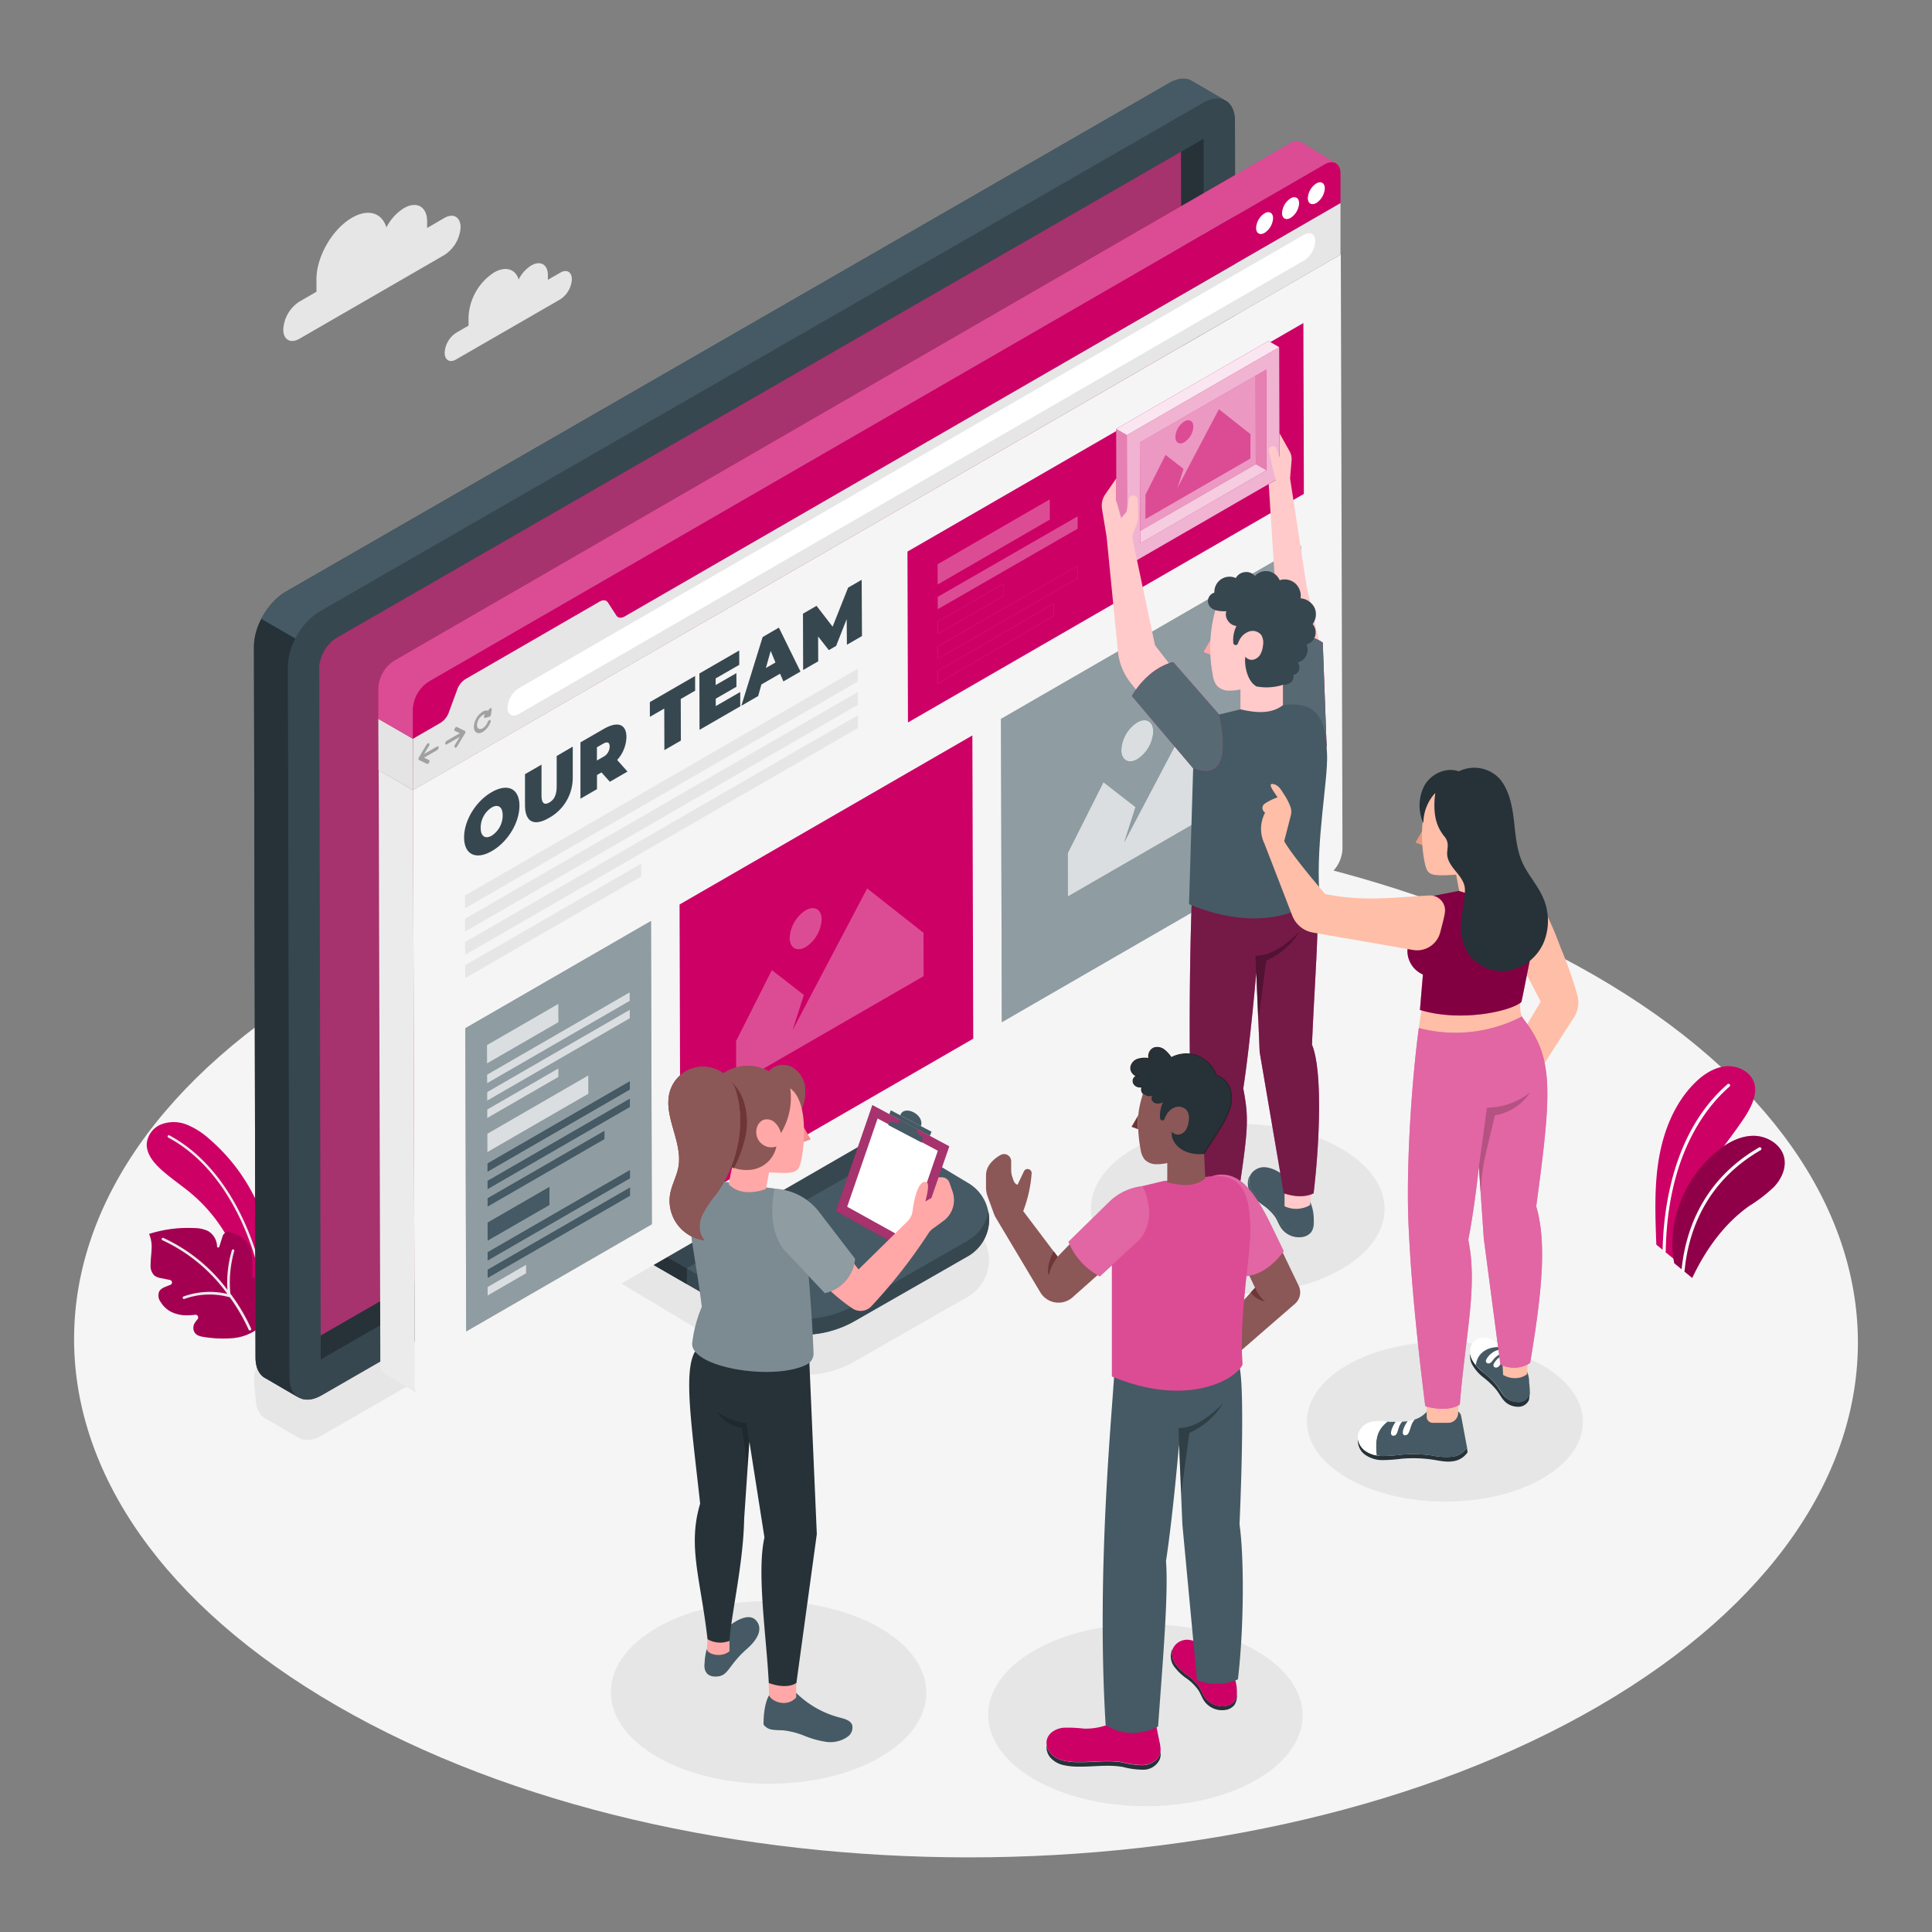<svg xmlns="http://www.w3.org/2000/svg" viewBox="0 0 500 500"><rect x="0" y="0" width="500" height="500" fill="#808080" stroke="none"/><g id="freepik--Floor--inject-41"><path d="M412.68,252.44c-90.43-52.21-236.58-52.21-326.43,0S-3.12,389.32,87.31,441.53s236.59,52.21,326.44,0S503.12,304.66,412.68,252.44Z" style="fill:#f5f5f5"></path></g><g id="freepik--Shadows--inject-41"><path d="M227.68,421.28c-16-9.23-41.84-9.23-57.73,0s-15.81,24.21.19,33.44,41.84,9.24,57.73,0S243.68,430.52,227.68,421.28Z" style="fill:#e6e6e6"></path><path d="M325.11,427.21c-15.95-9.2-41.71-9.2-57.55,0s-15.75,24.13.19,33.33,41.71,9.21,57.54,0S341.05,436.42,325.11,427.21Z" style="fill:#e6e6e6"></path><path d="M399.12,353.31c-14-8.08-36.61-8.08-50.51,0s-13.83,21.18.16,29.25,36.61,8.08,50.51,0S413.11,361.39,399.12,353.31Z" style="fill:#e6e6e6"></path><path d="M347.11,297.26c-14.89-8.6-38.95-8.6-53.74,0s-14.72,22.53.17,31.13,38.95,8.6,53.74,0S362,305.86,347.11,297.26Z" style="fill:#e6e6e6"></path><path d="M319.6,221.72c0-2.56-.91-4.37-2.36-5.24h0l0,0-.06,0h0l-8.61-5h0a3,3,0,0,0-.59-.31,4.18,4.18,0,0,0-1.34-.32,4.87,4.87,0,0,0-.85,0l-.28,0-.63.12-.32.09a5.9,5.9,0,0,0-.67.23l-.3.12a8.47,8.47,0,0,0-1,.5L73.92,343.58h0a9.4,9.4,0,0,0-.88.57l-.28.2-.59.46h0l-.3.26h0l-.54.49h0l-.29.29-.51.55-.27.29-.5.61c-.08.1-.15.2-.23.29h0c-.17.23-.34.46-.5.7l-.18.26c-.18.26-.35.53-.52.81a1.74,1.74,0,0,0-.11.18,18.14,18.14,0,0,0-.89,1.69c0,.1-.09.19-.14.29l-.24.59h0c-.06.13-.11.25-.16.38s-.13.36-.2.55-.09.29-.14.43h0a4.91,4.91,0,0,0-.15.51h0l-.12.49h0L66,355h0c0,.18-.07.36-.1.54h0c0,.14-.06.28-.08.42h0c0,.2,0,.41-.07.61h0c0,.11,0,.23,0,.34h0c0,.31,0,.63,0,.93h0l.41,3.93a7.8,7.8,0,0,0,.59,3.15,4.94,4.94,0,0,0,.69,1.14,4.25,4.25,0,0,0,.91.84h0a3.42,3.42,0,0,0,.46.26l8.49,4.95h0l.13.07.06,0h0c1.48.78,3.49.63,5.71-.64l73.09-42.1,38,22.81c.49.28,1,.54,1.49.79l.5.24c.34.16.69.32,1,.46l.6.24c.32.13.65.25,1,.36l.64.22,1,.29.65.17c.33.09.66.16,1,.23l.62.13c.36.07.73.13,1.1.18l.53.08c.54.07,1.09.13,1.64.17s1.16.05,1.74.05,1.16,0,1.75-.05a27.05,27.05,0,0,0,3.46-.44c.66-.13,1.31-.29,1.95-.46l.6-.18c.46-.14.9-.28,1.35-.44l.66-.25c.44-.17.88-.35,1.31-.54l.59-.26c.61-.3,1.22-.61,1.82-.95l29.21-16.71A11,11,0,0,0,255.76,324a10.82,10.82,0,0,0-5.14-7.39l-16.7-10-7.09-4.25a9.46,9.46,0,0,1-1-.72,9.61,9.61,0,0,1-3.32-5.06,9.73,9.73,0,0,1-.32-2.47V291.5l89.65-51.63c4.54-2.62,8.22-9,8.2-14.21Z" style="fill:#e6e6e6"></path></g><g id="freepik--Plants--inject-41"><path d="M433.3,325.92l-4.64-3.8c-.28-7.32-.57-15,.65-22.23s4.05-14.36,9.21-19.54c2.16-2.17,4.84-4,7.89-4.37s6.44,1.18,7.49,4.06-.56,6.29-2.32,9c-3.76,5.71-8.25,10.92-11.93,16.68A40.71,40.71,0,0,0,433.3,325.92Z" style="fill:#CD0066"></path><path d="M433.3,326.92l4.64,3.81c3.43-7.24,8.16-13.94,14.68-18.58a40.3,40.3,0,0,0,6.5-5c1.88-2,3.18-4.77,2.64-7.46-.7-3.44-4.36-5.72-7.88-5.74s-6.81,1.76-9.53,4C436,304.75,431.19,316.33,433.3,326.92Z" style="fill:#CD0066"></path><path d="M433.3,326.92l4.64,3.81c3.43-7.24,8.16-13.94,14.68-18.58a40.3,40.3,0,0,0,6.5-5c1.88-2,3.18-4.77,2.64-7.46-.7-3.44-4.36-5.72-7.88-5.74s-6.81,1.76-9.53,4C436,304.75,431.19,316.33,433.3,326.92Z" style="opacity:0.3"></path><path d="M430.68,324.18h0a.42.42,0,0,1-.4-.41c.19-10.84,2.63-30.87,16.8-43.18a.4.4,0,0,1,.53.61c-6,5.2-16.09,17.64-16.52,42.58A.42.42,0,0,1,430.68,324.18Z" style="fill:#fff"></path><path d="M435.54,329.17h0a.4.4,0,0,1-.36-.44c.94-9.75,5.2-23.17,20.07-31.77a.4.4,0,0,1,.4.7c-14.58,8.42-18.75,21.59-19.68,31.14A.4.4,0,0,1,435.54,329.17Z" style="fill:#fff"></path><path d="M49.49,308.87c-2.71-2.28-5.72-4.21-8.28-6.66-1.74-1.67-3.35-3.82-3.23-6.23a6,6,0,0,1,3.88-5.05,9.2,9.2,0,0,1,6.57.16,19.94,19.94,0,0,1,5.64,3.59,48.14,48.14,0,0,1,16.59,31.78,7.24,7.24,0,0,1-.47,4.13,4,4,0,0,1-3.77,2c-3.86-.37-4.34-5.39-5.51-8.17a41.33,41.33,0,0,0-6.43-10.55A40.72,40.72,0,0,0,49.49,308.87Z" style="fill:#CD0066"></path><path d="M67.1,328.65a.33.33,0,0,1-.31-.25c-1.41-5.8-7.25-25.41-23.25-34a.32.32,0,1,1,.31-.57c16.24,8.75,22.15,28.59,23.57,34.46a.32.32,0,0,1-.24.39Z" style="fill:#ebebeb"></path><path d="M70,336.77a9.92,9.92,0,0,1-3.25,7.08,12.77,12.77,0,0,1-6.54,2.46,30.38,30.38,0,0,1-7.19-.27c-1.18-.16-2.51-.42-2.89-1.76a2.46,2.46,0,0,1,.4-2.08,8.18,8.18,0,0,1,.59-.76.72.72,0,0,0-.62-1.19,17,17,0,0,1-2,.14A8.81,8.81,0,0,1,44,339.34a7,7,0,0,1-2.45-2.44,2.7,2.7,0,0,1-.27-2.81,3.12,3.12,0,0,1,1.39-1c.47-.2.94-.39,1.42-.56a.67.67,0,0,0-.09-1.28l-2.25-.46a3.89,3.89,0,0,1-1.77-.67,3.47,3.47,0,0,1-1-2.78c0-1.35.2-2.69.25-4a8.47,8.47,0,0,0-.64-4,33.43,33.43,0,0,1,11.79-1.51,8.47,8.47,0,0,1,3.45.76,4.76,4.76,0,0,1,2.34,4,.3.3,0,0,0,.59.05l.85-2.71a1.6,1.6,0,0,1,1.93-1.06,9.67,9.67,0,0,1,3.51,1.79,5.36,5.36,0,0,1,2.06,3.62,35.26,35.26,0,0,1,.16,5.9.53.53,0,0,0,.93.39l.06,0a1.83,1.83,0,0,1,1.18-.62c1.2-.08,1.73,1.05,2,2.05A19.85,19.85,0,0,1,70,336.77Z" style="fill:#CD0066"></path><path d="M70,336.77a9.92,9.92,0,0,1-3.25,7.08,12.77,12.77,0,0,1-6.54,2.46,30.38,30.38,0,0,1-7.19-.27c-1.18-.16-2.51-.42-2.89-1.76a2.46,2.46,0,0,1,.4-2.08,8.18,8.18,0,0,1,.59-.76.72.72,0,0,0-.62-1.19,17,17,0,0,1-2,.14A8.81,8.81,0,0,1,44,339.34a7,7,0,0,1-2.45-2.44,2.7,2.7,0,0,1-.27-2.81,3.12,3.12,0,0,1,1.39-1c.47-.2.94-.39,1.42-.56a.67.67,0,0,0-.09-1.28l-2.25-.46a3.89,3.89,0,0,1-1.77-.67,3.47,3.47,0,0,1-1-2.78c0-1.35.2-2.69.25-4a8.47,8.47,0,0,0-.64-4,33.43,33.43,0,0,1,11.79-1.51,8.47,8.47,0,0,1,3.45.76,4.76,4.76,0,0,1,2.34,4,.3.3,0,0,0,.59.05l.85-2.71a1.6,1.6,0,0,1,1.93-1.06,9.67,9.67,0,0,1,3.51,1.79,5.36,5.36,0,0,1,2.06,3.62,35.26,35.26,0,0,1,.16,5.9.53.53,0,0,0,.93.39l.06,0a1.83,1.83,0,0,1,1.18-.62c1.2-.08,1.73,1.05,2,2.05A19.85,19.85,0,0,1,70,336.77Z" style="opacity:0.2"></path><path d="M65,343.86a47.81,47.81,0,0,0-4.91-8.45.36.36,0,0,0-.16-.22c-.1-.14-.21-.28-.31-.43a29.94,29.94,0,0,1,1-11,.32.32,0,1,0-.61-.21,30.07,30.07,0,0,0-1.16,10.25,43.3,43.3,0,0,0-16.56-13.43.33.33,0,0,0-.43.17.33.33,0,0,0,.17.43,43,43,0,0,1,16.81,13.89,20,20,0,0,0-11.38.68.33.33,0,0,0,.12.63l.12,0a19.26,19.26,0,0,1,11.78-.42,47.32,47.32,0,0,1,4.87,8.37.33.33,0,0,0,.3.2l.12,0A.33.33,0,0,0,65,343.86Z" style="fill:#ebebeb"></path></g><g id="freepik--Clouds--inject-41"><path d="M91.11,56.34c4.2-2.43,7.76-1.24,8.89,2.53a12.5,12.5,0,0,1,4.54-5c3.3-1.91,6-.38,6,3.41V59L115,56.41c2.31-1.33,4.19-.26,4.2,2.4A9.19,9.19,0,0,1,115,66L77.5,87.67c-2.31,1.33-4.19.26-4.19-2.39a9.17,9.17,0,0,1,4.17-7.22L81.9,75.5V72.3C81.87,66.43,86,59.29,91.11,56.34Z" style="fill:#e6e6e6"></path><path d="M127.85,70.52c3-1.74,5.57-.89,6.38,1.82a8.89,8.89,0,0,1,3.26-3.63c2.36-1.37,4.29-.27,4.3,2.45v1.25L145,70.57c1.66-1,3-.18,3,1.72a6.64,6.64,0,0,1-3,5.18L118.08,93c-1.66,1-3,.19-3-1.71a6.57,6.57,0,0,1,3-5.18l3.18-1.84V82A14.56,14.56,0,0,1,127.85,70.52Z" style="fill:#e6e6e6"></path></g><g id="freepik--Device--inject-41"><path d="M255.76,313.59a10.82,10.82,0,0,0-5.14-7.39l-23.79-14.27a9.62,9.62,0,0,1-4.67-8.26V272.34l-53.78,31.09L163.89,306v12.76h0a9.6,9.6,0,0,0,2.92,6.91c.26.25.54.49.83.72a8.63,8.63,0,0,0,1.07.71l25.55,14.73A26.94,26.94,0,0,0,206,345.4q.87.06,1.74.06c.58,0,1.16,0,1.75,0a26.92,26.92,0,0,0,11.74-3.52l29.21-16.72A10.94,10.94,0,0,0,255.76,313.59Z" style="fill:#455a64;opacity:0.2"></path><path d="M255.76,313.59a10.82,10.82,0,0,0-5.14-7.39l-23.79-14.27a9.62,9.62,0,0,1-4.67-8.26V272.34l-53.78,31.09L163.89,306v12.76a9.61,9.61,0,0,0,4.82,8.34l25.55,14.73a27.09,27.09,0,0,0,27,0l29.21-16.72A10.94,10.94,0,0,0,255.76,313.59Z" style="fill:#455a64"></path><path d="M250.43,321.1l-29,16.59a27.51,27.51,0,0,1-27.38,0l-21.52-12.41a8.22,8.22,0,0,1-4.13-7.13l0-14.68L163.89,306v12.76a9.61,9.61,0,0,0,4.82,8.34l25.55,14.73a27.09,27.09,0,0,0,27,0l29.21-16.72a10.94,10.94,0,0,0,5.33-11.58A10.85,10.85,0,0,1,250.43,321.1Z" style="fill:#37474f"></path><path d="M172.53,325.24a8.22,8.22,0,0,1-4.13-7.13l0-14.68L163.89,306v12.76a9.61,9.61,0,0,0,4.82,8.34l9.06,5.23v-4.08Z" style="fill:#263238"></path><path d="M172.53,325.24l5.24,3h0l56.15-32.09-7.09-4.25a9.62,9.62,0,0,1-4.67-8.26V272.34l-53.78,31.09,0,14.68A8.22,8.22,0,0,0,172.53,325.24Z" style="fill:#37474f"></path><path d="M319.6,31.32c0-2.57-.91-4.38-2.36-5.25h0l0,0-.06,0h0l-8.61-5h0a3.63,3.63,0,0,0-.59-.3,4.18,4.18,0,0,0-1.34-.32,7.14,7.14,0,0,0-4.05,1.11L73.92,153.18h0c-.3.17-.59.36-.88.56l-.28.21-.59.46-.3.26-.54.49-.29.29-.51.54-.27.3c-.17.2-.34.4-.5.61l-.23.29c-.17.23-.34.46-.5.7l-.18.25c-.18.27-.35.54-.52.82a1.74,1.74,0,0,0-.11.18,18.14,18.14,0,0,0-.89,1.69l-.14.29-.24.59c-.06.12-.11.25-.16.38l-.2.54-.14.44c-.06.17-.11.34-.16.51l-.12.49-.12.47c0,.18-.07.36-.1.53s-.06.29-.08.42,0,.42-.07.62,0,.22,0,.34c0,.31,0,.62,0,.93h0l.41,183.94a7.8,7.8,0,0,0,.59,3.15,4.49,4.49,0,0,0,1.6,2h0a5,5,0,0,0,.46.26l8.49,4.95h0l.13.07.06,0h0c1.48.78,3.49.63,5.71-.65L311.81,229.47c4.54-2.62,8.22-9,8.2-14.21Zm-237,141.15A10,10,0,0,1,84.91,167a10,10,0,0,0-2.28,5.44Zm223-133.2h0l-218.9,126L311.49,35.91l-5.82,3.36Zm-223,134.46L83,345.64l0,6.2Z" style="fill:#37474f"></path><path d="M77.47,361.79h0l-.06,0Z" style="fill:#ffa8a7"></path><path d="M317.24,26.07l0,0,0,0Z" style="fill:#ffa8a7"></path><path d="M319.6,31.32c0-2.57-.91-4.38-2.36-5.25l0,0-.06,0-8.61-5h0c-1.5-1-3.62-.87-6,.49L73.92,153.18c-4.55,2.63-8.22,9-8.2,14.21l.41,183.94c0,2.46.84,4.22,2.19,5.13h0a5,5,0,0,0,.46.26l8.49,4.95.13.07.06,0c1.48.78,3.49.63,5.71-.65L311.81,229.47c4.54-2.62,8.22-9,8.2-14.21ZM306.06,212.44a10.23,10.23,0,0,1-4.14,7.16L83,345.64l0,6.2-.4-179.37a10.19,10.19,0,0,1,4.14-7.15L311.49,35.91l-5.82,3.36Z" style="fill:#37474f"></path><path d="M306.06,212.44l-.39-173.17-218.9,126a10.19,10.19,0,0,0-4.14,7.15L83,345.64l218.91-126A10.23,10.23,0,0,0,306.06,212.44Z" style="fill:#CD0066"></path><path d="M306.06,212.44l-.39-173.17-218.9,126a10.19,10.19,0,0,0-4.14,7.15L83,345.64l218.91-126A10.23,10.23,0,0,0,306.06,212.44Z" style="opacity:0.3"></path><path d="M306.06,212.44l-.39-173.17-218.9,126a10.19,10.19,0,0,0-4.14,7.15L83,345.64l218.91-126A10.23,10.23,0,0,0,306.06,212.44Z" style="fill:#fff;opacity:0.2"></path><path d="M308.53,21h0c-1.5-1-3.62-.87-6,.49L73.92,153.18a17.29,17.29,0,0,0-6.29,7l8.8,5.08a17.21,17.21,0,0,1,6.28-7L311.34,26.62c2.26-1.31,4.31-1.44,5.8-.6Z" style="fill:#455a64"></path><path d="M65.72,167.39l.41,183.94c0,2.46.84,4.22,2.19,5.13h0a5,5,0,0,0,.46.26l8.49,4.95c-1.46-.87-2.36-2.69-2.36-5.25L74.5,172.49a16.23,16.23,0,0,1,1.93-7.22l-8.8-5.08A16.12,16.12,0,0,0,65.72,167.39Z" style="fill:#263238"></path><path d="M311.49,35.91l-5.82,3.36.39,173.17a10.23,10.23,0,0,1-4.14,7.16L83,345.64l0,6.2L307.75,222.43a10.19,10.19,0,0,0,4.14-7.15Z" style="fill:#263238"></path></g><g id="freepik--Screen--inject-41"><polygon points="106.89 204.47 106.85 191.19 97.92 186.04 97.96 199.02 97.96 199.02 97.96 199.32 106.89 204.47 106.89 204.47" style="fill:#e6e6e6"></polygon><path d="M107.32,358.35l-.43-153.88L98,199.32l.43,153.58a2.89,2.89,0,0,0,1.17,2.6h0l0,0,0,0,8.83,5.38A2.93,2.93,0,0,1,107.32,358.35Z" style="fill:#ebebeb"></path><path d="M111.44,360.69a4.37,4.37,0,0,1-.8.37A4.37,4.37,0,0,0,111.44,360.69Z" style="fill:#455a64"></path><path d="M110.08,361.19l-.17,0Z" style="fill:#455a64"></path><path d="M108.66,361.05v0h0l0,0Z" style="fill:#455a64"></path><path d="M106.87,191.16l0-7.65a9,9,0,0,1,4.09-7.09L342.81,42.55a2.89,2.89,0,0,1,2.87-.3l-8.84-5.41h0a2.86,2.86,0,0,0-3,.25L102,171a9,9,0,0,0-4.09,7.1l0,7.65h0l0,0v.3l8.93,5.15Z" style="fill:#CD0066"></path><path d="M106.87,191.16l0-7.65a9,9,0,0,1,4.09-7.09L342.81,42.55a2.89,2.89,0,0,1,2.87-.3l-8.84-5.41h0a2.86,2.86,0,0,0-3,.25L102,171a9,9,0,0,0-4.09,7.1l0,7.65h0l0,0v.3l8.93,5.15Z" style="fill:#fff;opacity:0.3"></path><polygon points="106.89 204.47 106.85 191.19 97.92 186.04 97.96 199.02 97.96 199.02 97.96 199.32 106.89 204.47 106.89 204.47" style="fill:#e0e0e0;opacity:0.2"></polygon><path d="M342.81,42.55c2.26-1.31,4.11-.25,4.11,2.35l0,7.66L106.87,191.16l0-7.65a9,9,0,0,1,4.09-7.09Z" style="fill:#CD0066"></path><path d="M327.26,55.21c1.22-.7,2.2-.14,2.21,1.26a4.85,4.85,0,0,1-2.19,3.79c-1.21.7-2.2.13-2.2-1.26A4.81,4.81,0,0,1,327.26,55.21Z" style="fill:#fff"></path><path d="M334,51.34c1.21-.7,2.2-.13,2.21,1.26A4.85,4.85,0,0,1,334,56.39c-1.22.7-2.2.14-2.21-1.26A4.85,4.85,0,0,1,334,51.34Z" style="fill:#fff"></path><path d="M340.65,47.48c1.22-.7,2.2-.14,2.21,1.26a4.85,4.85,0,0,1-2.19,3.79c-1.21.7-2.2.13-2.21-1.26A4.85,4.85,0,0,1,340.65,47.48Z" style="fill:#fff"></path><path d="M155.16,155.7c.9-.52,1.74-.44,2.17.23l2.18,3.36c.43.67,1.26.77,2.17.24L346.92,52.58l0,13.31L106.89,204.49l0-13.3,7.11-4.11a5.38,5.38,0,0,0,2.17-2.75l2.15-5.85a5.38,5.38,0,0,1,2.16-2.74Z" style="fill:#e6e6e6"></path><path d="M347,65.87l.43,153.87a9,9,0,0,1-4.09,7.09L111.44,360.69c-2.27,1.31-4.11.26-4.12-2.34l-.43-153.88Z" style="fill:#f5f5f5"></path><path d="M337.46,60.76c1.61-.93,2.92-.19,2.92,1.66a6.4,6.4,0,0,1-2.9,5L134.27,184.78c-1.62.94-2.93.19-2.93-1.66a6.39,6.39,0,0,1,2.91-5Z" style="fill:#fff"></path><path d="M110.73,192.37a.26.26,0,0,1,.3,0c.15.1.14.41,0,.68l-1.29,2.09,3.37-1.94c.23-.13.41,0,.41.23a.93.93,0,0,1-.41.72l-3.36,1.94,1.29.61c.16.08.18.37,0,.65a.85.85,0,0,1-.3.32.33.33,0,0,1-.28,0l-2.06-1-.09-.08v0l0-.16,0-.21v0l.08-.17,2-3.36A.89.89,0,0,1,110.73,192.37Z" style="fill:#e6e6e6"></path><path d="M118,188.17a.31.31,0,0,1,.29,0l2.06,1,.08.09h0l0,.17,0,.21,0,0-.07.16-2.06,3.38a.83.83,0,0,1-.28.28.3.3,0,0,1-.3,0c-.15-.1-.14-.4,0-.68L119,190.7l-3.36,1.94c-.23.13-.41,0-.41-.24a.91.91,0,0,1,.4-.7l3.37-1.94-1.29-.61c-.17-.08-.17-.38,0-.66A.83.83,0,0,1,118,188.17Z" style="fill:#e6e6e6"></path><path d="M124.92,184.17a1.79,1.79,0,0,1,1.39-.25l.31-.41a.86.86,0,0,1,.22-.21.39.39,0,0,1,.22-.05c.14,0,.21.17.19.37l-.17,1.27a.91.91,0,0,1-.18.42,1.42,1.42,0,0,1-.22.21l-.11,0-1,.28a.24.24,0,0,1-.31-.21.77.77,0,0,1,.18-.57l.1-.14a1.28,1.28,0,0,0-.63.2,3.27,3.27,0,0,0-1.47,2.55c0,.94.67,1.31,1.48.85a3.26,3.26,0,0,0,1.3-1.63.83.83,0,0,1,.36-.45.35.35,0,0,1,.19-.06c.2,0,.28.26.17.55a5,5,0,0,1-2,2.53c-1.26.73-2.3.14-2.3-1.32A5,5,0,0,1,124.92,184.17Z" style="fill:#e6e6e6"></path><g style="opacity:0.3"><path d="M110.73,192.37a.26.26,0,0,1,.3,0c.15.1.14.41,0,.68l-1.29,2.09,3.37-1.94c.23-.13.41,0,.41.23a.93.93,0,0,1-.41.72l-3.36,1.94,1.29.61c.16.08.18.37,0,.65a.85.85,0,0,1-.3.32.33.33,0,0,1-.28,0l-2.06-1-.09-.08v0l0-.16,0-.21v0l.08-.17,2-3.36A.89.89,0,0,1,110.73,192.37Z"></path></g><g style="opacity:0.3"><path d="M118,188.17a.31.31,0,0,1,.29,0l2.06,1,.08.09h0l0,.17,0,.21,0,0-.07.16-2.06,3.38a.83.83,0,0,1-.28.28.3.3,0,0,1-.3,0c-.15-.1-.14-.4,0-.68L119,190.7l-3.36,1.94c-.23.13-.41,0-.41-.24a.91.91,0,0,1,.4-.7l3.37-1.94-1.29-.61c-.17-.08-.17-.38,0-.66A.83.83,0,0,1,118,188.17Z"></path></g><g style="opacity:0.3"><path d="M124.92,184.17a1.79,1.79,0,0,1,1.39-.25l.31-.41a.86.86,0,0,1,.22-.21.39.39,0,0,1,.22-.05c.14,0,.21.17.19.37l-.17,1.27a.91.91,0,0,1-.18.42,1.42,1.42,0,0,1-.22.21l-.11,0-1,.28a.24.24,0,0,1-.31-.21.77.77,0,0,1,.18-.57l.1-.14a1.28,1.28,0,0,0-.63.2,3.27,3.27,0,0,0-1.47,2.55c0,.94.67,1.31,1.48.85a3.26,3.26,0,0,0,1.3-1.63.83.83,0,0,1,.36-.45.35.35,0,0,1,.19-.06c.2,0,.28.26.17.55a5,5,0,0,1-2,2.53c-1.26.73-2.3.14-2.3-1.32A5,5,0,0,1,124.92,184.17Z"></path></g><polygon points="165.96 223.49 165.97 226.81 120.39 253.13 120.38 249.81 165.96 223.49" style="fill:#e6e6e6"></polygon><polygon points="222.02 185.1 222.03 188.42 120.37 247.11 120.36 243.8 222.02 185.1" style="fill:#e6e6e6"></polygon><polygon points="222 179.09 222.01 182.4 120.35 241.09 120.34 237.78 222 179.09" style="fill:#e6e6e6"></polygon><polygon points="221.98 173.07 221.99 176.39 120.33 235.08 120.33 231.76 221.98 173.07" style="fill:#e6e6e6"></polygon><polygon points="191.31 168.34 191.32 172.06 185.21 175.58 185.22 177.29 190.58 174.2 190.59 177.73 185.23 180.82 185.24 182.74 191.57 179.09 191.58 182.79 181.04 188.88 181 174.3 191.31 168.34" style="fill:#37474f"></polygon><polygon points="179.89 174.94 179.9 178.75 176.18 180.9 176.21 191.66 171.94 194.13 171.91 183.37 168.19 185.51 168.18 181.7 179.89 174.94" style="fill:#37474f"></polygon><path d="M159.72,196.68l2.67,3-4.56,2.64-2.17-2.42-1.16.67v3.66l-4.28,2.47,0-14.57,6.11-3.53c3.54-2,5.78-1.21,5.79,2.16A9.17,9.17,0,0,1,159.72,196.68Zm-3.67-.76a3.07,3.07,0,0,0,1.73-2.71c0-1.06-.56-1.39-1.74-.71l-1.56.9v3.42l1.56-.9" style="fill:#37474f"></path><path d="M148.23,193.22l0,8a11.86,11.86,0,0,1-6.16,10.46c-3.89,2.25-6.19,1.05-6.2-3.33l0-8,4.27-2.46,0,7.87c0,2.23.76,2.63,2,1.94s1.93-1.95,1.93-4.18l0-7.87Z" style="fill:#37474f"></path><path d="M127.26,205c4.13-2.38,7.16-.92,7.17,3.49s-3,9.38-7.13,11.76-7.17.93-7.19-3.49S123.12,207.38,127.26,205Zm0,11.27a6.25,6.25,0,0,0,2.83-5.29c0-2.27-1.28-2.91-2.85-2a6.22,6.22,0,0,0-2.84,5.29c0,2.28,1.27,2.91,2.86,2" style="fill:#37474f"></path><path d="M201.57,162.42l5.59,11.38-4.42,2.55-.86-2-4.83,2.79-.84,3-4.35,2.51,5.51-17.78Zm-3.35,10.45,2.47-1.42-1.24-3-1.23,4.38" style="fill:#37474f"></path><polygon points="223 150.05 223.08 164.61 219.18 166.86 219.12 160.23 216.39 167.16 214.5 168.25 211.73 164.73 211.75 171.15 207.85 173.4 207.81 158.82 211.32 156.79 215.48 162.18 219.49 152.08 223 150.05" style="fill:#37474f"></polygon><polygon points="251.65 190.33 251.87 268.81 176.09 312.56 175.87 234.08 251.65 190.33" style="fill:#CD0066"></polygon><polygon points="337.31 83.6 337.44 127.82 234.98 186.97 234.85 142.75 337.31 83.6" style="fill:#CD0066"></polygon><polygon points="168.48 238.35 168.7 316.83 120.65 344.57 120.42 266.1 168.48 238.35" style="fill:#455a64"></polygon><polygon points="336.67 141.24 336.89 219.72 259.27 264.54 259.05 186.06 336.67 141.24" style="fill:#455a64"></polygon><polygon points="168.48 238.35 168.7 316.83 120.65 344.57 120.42 266.1 168.48 238.35" style="fill:#fff;opacity:0.4"></polygon><polygon points="336.67 141.24 336.89 219.72 259.27 264.54 259.05 186.06 336.67 141.24" style="fill:#fff;opacity:0.4"></polygon><polygon points="271.68 129.23 271.69 134.47 242.67 151.27 242.65 146.03 271.68 129.23" style="fill:#CD0066"></polygon><polygon points="278.89 133.63 278.9 136.82 242.69 157.66 242.68 154.47 278.89 133.63" style="fill:#CD0066"></polygon><g style="opacity:0.3"><polygon points="271.68 129.23 271.69 134.47 242.67 151.27 242.65 146.03 271.68 129.23" style="fill:#fff"></polygon><polygon points="278.89 133.63 278.9 136.82 242.69 157.66 242.68 154.47 278.89 133.63" style="fill:#fff"></polygon><polygon points="272.66 156.2 272.67 159.41 242.74 176.87 242.73 173.67 272.66 156.2" style="fill:#fff"></polygon><polygon points="278.93 146.43 278.94 149.63 242.72 170.47 242.71 167.27 278.93 146.43" style="fill:#fff"></polygon><polygon points="259.63 151.09 259.64 154.29 242.7 164.07 242.69 160.87 259.63 151.09" style="fill:#fff"></polygon></g><polygon points="144.53 259.76 144.55 264.55 126.03 275.24 126.02 270.45 144.53 259.76" style="fill:#455a64"></polygon><polygon points="162.97 256.79 162.98 259.04 126.05 280.37 126.04 278.11 162.97 256.79" style="fill:#455a64"></polygon><polygon points="162.99 261.3 162.99 263.55 126.06 284.88 126.06 282.62 162.99 261.3" style="fill:#455a64"></polygon><polygon points="152.28 278.28 152.3 283.07 126.1 298.2 126.09 293.41 152.28 278.28" style="fill:#455a64"></polygon><polygon points="144.53 276.47 144.54 278.72 126.07 289.38 126.07 287.13 144.53 276.47" style="fill:#455a64"></polygon><polygon points="136.17 327.29 136.17 329.54 126.2 335.3 126.2 333.05 136.17 327.29" style="fill:#455a64"></polygon><g style="opacity:0.8"><polygon points="144.53 259.76 144.55 264.55 126.03 275.24 126.02 270.45 144.53 259.76" style="fill:#fff"></polygon><polygon points="162.97 256.79 162.98 259.04 126.05 280.37 126.04 278.11 162.97 256.79" style="fill:#fff"></polygon><polygon points="162.99 261.3 162.99 263.55 126.06 284.88 126.06 282.62 162.99 261.3" style="fill:#fff"></polygon><polygon points="152.28 278.28 152.3 283.07 126.1 298.2 126.09 293.41 152.28 278.28" style="fill:#fff"></polygon><polygon points="144.53 276.47 144.54 278.72 126.07 289.38 126.07 287.13 144.53 276.47" style="fill:#fff"></polygon><polygon points="136.17 327.29 136.17 329.54 126.2 335.3 126.2 333.05 136.17 327.29" style="fill:#fff"></polygon><polygon points="163.12 307.22 163.12 309.47 126.19 330.79 126.19 328.54 163.12 307.22" style="fill:#fff"></polygon><polygon points="163.1 302.71 163.11 304.96 126.18 326.29 126.17 324.03 163.1 302.71" style="fill:#fff"></polygon><polygon points="142.2 307.11 142.21 311.89 126.16 321.15 126.15 316.37 142.2 307.11" style="fill:#fff"></polygon><polygon points="156.5 292.56 156.5 294.81 126.14 312.34 126.13 310.08 156.5 292.56" style="fill:#fff"></polygon><polygon points="163.05 284.25 163.06 286.51 126.13 307.83 126.12 305.58 163.05 284.25" style="fill:#fff"></polygon><polygon points="163.04 279.75 163.05 282.01 126.11 303.33 126.11 301.07 163.04 279.75" style="fill:#fff"></polygon></g><polygon points="224.42 229.93 209.37 258.52 205.11 266.62 208.04 257.5 199.75 251.06 190.5 269.42 190.53 280.63 239.03 252.63 239 241.41 224.42 229.93" style="fill:#CD0066"></polygon><path d="M208.52,245.09a9.12,9.12,0,0,0,4.12-7.14c0-2.62-1.87-3.68-4.15-2.36a9.06,9.06,0,0,0-4.12,7.13C204.38,245.35,206.23,246.4,208.52,245.09Z" style="fill:#CD0066"></path><g style="opacity:0.3"><polygon points="224.42 229.93 209.37 258.52 205.11 266.62 208.04 257.5 199.75 251.06 190.5 269.42 190.53 280.63 239.03 252.63 239 241.41 224.42 229.93" style="fill:#fff"></polygon><path d="M208.52,245.09a9.12,9.12,0,0,0,4.12-7.14c0-2.62-1.87-3.68-4.15-2.36a9.06,9.06,0,0,0-4.12,7.13C204.38,245.35,206.23,246.4,208.52,245.09Z" style="fill:#fff"></path></g><polygon points="310.25 181.31 295.2 209.9 290.94 218 293.87 208.88 285.57 202.44 276.33 220.8 276.36 232.01 324.86 204.01 324.83 192.79 310.25 181.31" style="fill:#455a64"></polygon><path d="M294.34,196.47a9.07,9.07,0,0,0,4.12-7.14c0-2.62-1.86-3.68-4.14-2.36a9,9,0,0,0-4.12,7.13C290.2,196.73,292.06,197.78,294.34,196.47Z" style="fill:#455a64"></path><g style="opacity:0.8"><polygon points="310.25 181.31 295.2 209.9 290.94 218 293.87 208.88 285.57 202.44 276.33 220.8 276.36 232.01 324.86 204.01 324.83 192.79 310.25 181.31" style="fill:#fff"></polygon><path d="M294.34,196.47a9.07,9.07,0,0,0,4.12-7.14c0-2.62-1.86-3.68-4.14-2.36a9,9,0,0,0-4.12,7.13C290.2,196.73,292.06,197.78,294.34,196.47Z" style="fill:#fff"></path></g><polygon points="272.66 156.2 272.67 159.41 242.74 176.87 242.73 173.67 272.66 156.2" style="fill:#CD0066"></polygon><polygon points="278.93 146.43 278.94 149.63 242.72 170.47 242.71 167.27 278.93 146.43" style="fill:#CD0066"></polygon><polygon points="259.63 151.09 259.64 154.29 242.7 164.07 242.69 160.87 259.63 151.09" style="fill:#CD0066"></polygon><polygon points="163.12 307.22 163.12 309.47 126.19 330.79 126.19 328.54 163.12 307.22" style="fill:#455a64"></polygon><polygon points="163.1 302.71 163.11 304.96 126.18 326.29 126.17 324.03 163.1 302.71" style="fill:#455a64"></polygon><polygon points="142.2 307.11 142.21 311.89 126.16 321.15 126.15 316.37 142.2 307.11" style="fill:#455a64"></polygon><polygon points="156.5 292.56 156.5 294.81 126.14 312.34 126.13 310.08 156.5 292.56" style="fill:#455a64"></polygon><polygon points="163.05 284.25 163.06 286.51 126.13 307.83 126.12 305.58 163.05 284.25" style="fill:#455a64"></polygon><polygon points="163.04 279.75 163.05 282.01 126.11 303.33 126.11 301.07 163.04 279.75" style="fill:#455a64"></polygon></g><g id="freepik--character-4--inject-41"><polygon points="331.14 123.65 328.34 125.26 330.02 151.55 332.69 167.24 341.88 168.31 338.12 151.55 333.87 123.8 331.14 123.65" style="fill:#ffcac9"></polygon><path d="M331.85,165.32c6.34-2.37,10.48,1,10.48,1l1,26.89-11.31-6.47Z" style="fill:#CD0066"></path><path d="M331.85,165.32c6.34-2.37,10.48,1,10.48,1l1,26.89-11.31-6.47Z" style="fill:#455a64"></path><path d="M331.85,165.32c6.34-2.37,10.48,1,10.48,1l1,26.89-11.31-6.47Z" style="fill:#fff;opacity:0.1"></path><polygon points="324.94 97.23 294.99 114.52 295.06 137.41 325.01 120.12 324.94 97.23" style="fill:#CD0066"></polygon><polygon points="324.94 97.23 325.01 120.12 327.78 121.73 327.71 95.63 324.94 97.23" style="fill:#CD0066"></polygon><polygon points="295.06 137.41 295.07 140.62 327.78 121.73 325.01 120.12 295.06 137.41" style="fill:#CD0066"></polygon><path d="M331.05,89.85l-39.42,22.76.1,33.8,39.41-22.76Zm-36,50.77v-3.21L295,114.52l29.95-17.29,2.77-1.6.07,26.1Z" style="fill:#CD0066"></path><polygon points="331.05 89.85 328.27 88.24 288.86 111 291.63 112.61 331.05 89.85" style="fill:#CD0066"></polygon><polygon points="288.86 111 288.95 144.79 291.73 146.41 291.63 112.61 288.86 111" style="fill:#CD0066"></polygon><polygon points="294.99 114.52 324.94 97.23 325.01 120.12 295.06 137.41 294.99 114.52" style="fill:#CD0066"></polygon><g style="isolation:isolate"><polygon points="315.43 105.92 323.59 112.35 323.61 118.63 296.45 134.32 296.43 128.03 301.61 117.75 306.25 121.36 304.61 126.47 307 121.93 315.43 105.92" style="fill:#CD0066"></polygon><path d="M306.5,109.09c1.28-.74,2.32-.15,2.33,1.32a5.1,5.1,0,0,1-2.31,4c-1.28.74-2.32.14-2.32-1.33A5.06,5.06,0,0,1,306.5,109.09Z" style="fill:#CD0066"></path></g><polygon points="324.94 97.23 325.01 120.12 327.78 121.73 327.71 95.63 324.94 97.23" style="fill:#fff;opacity:0.5"></polygon><polygon points="295.06 137.41 295.07 140.62 327.78 121.73 325.01 120.12 295.06 137.41" style="fill:#fff;opacity:0.8"></polygon><path d="M331.05,89.85l-39.42,22.76.1,33.8,39.41-22.76Zm-36,50.77v-3.21L295,114.52l29.95-17.29,2.77-1.6.07,26.1Z" style="fill:#fff;opacity:0.7"></path><polygon points="331.05 89.85 328.27 88.24 288.86 111 291.63 112.61 331.05 89.85" style="fill:#fff;opacity:0.9"></polygon><polygon points="288.86 111 288.95 144.79 291.73 146.41 291.63 112.61 288.86 111" style="fill:#fff;opacity:0.5"></polygon><path d="M324.94,97.23,295,114.52l.07,22.89L325,120.12ZM306.5,109.09c1.28-.74,2.32-.15,2.33,1.32a5.1,5.1,0,0,1-2.31,4c-1.28.74-2.32.14-2.32-1.33A5.06,5.06,0,0,1,306.5,109.09Zm-10.05,25.23,0-6.28,5.18-10.29,4.64,3.61-1.64,5.11,2.39-4.54,8.43-16,8.16,6.43,0,6.28Z" style="fill:#fff;opacity:0.6"></path><polygon points="315.43 105.92 307 121.93 304.61 126.47 306.25 121.36 301.61 117.75 296.43 128.03 296.45 134.32 323.61 118.63 323.59 112.35 315.43 105.92" style="fill:#fff;opacity:0.3"></polygon><path d="M306.52,114.41a5.1,5.1,0,0,0,2.31-4c0-1.47-1.05-2.06-2.33-1.32a5.06,5.06,0,0,0-2.3,4C304.2,114.55,305.24,115.15,306.52,114.41Z" style="fill:#fff;opacity:0.3"></path><path d="M304.08,173.65,298.92,167l-5.74-27.09a3.75,3.75,0,0,1,.18-2.17l.7-1.73a7.21,7.21,0,0,0,.5-2.87l-.12-3.8a1.17,1.17,0,0,0-1.16-1.12h0a1.16,1.16,0,0,0-1.14.95l-.59,3.3-1.4,1.6-1.26-4.51V123.8l-2.84,4.12a5.21,5.21,0,0,0-.85,3.79l1.19,7.21,2.93,29.67a15.63,15.63,0,0,0,3.38,8.26l3.21,4Z" style="fill:#ffcac9"></path><path d="M320.1,331.58a4.67,4.67,0,0,1-4.2,2.82,20.83,20.83,0,0,1-5.3-.68c-3.93-.71-7.73,0-11.66-.1a16.9,16.9,0,0,1-3.83-.41,6.34,6.34,0,0,1-3.28-1.94,4.26,4.26,0,0,1-.95-2,4,4,0,0,0,.95,3.2,6.34,6.34,0,0,0,3.28,1.94,16.9,16.9,0,0,0,3.83.41c3.93.1,7.73-.61,11.66.1a20.83,20.83,0,0,0,5.3.68,4.67,4.67,0,0,0,4.2-2.82,4.6,4.6,0,0,0,.13-1.81A3.85,3.85,0,0,1,320.1,331.58Z" style="fill:#455a64"></path><path d="M320,328.32l-.72-3.58a5.22,5.22,0,0,0-.61-1.82,1.78,1.78,0,0,0-1.59-.91c-2.16-.29-5.19-1.07-7,.16a16.08,16.08,0,0,1-9.64,2.8,34.17,34.17,0,0,0-5.34-.21c-1.77.21-3.61,1.2-4.14,2.9a3.58,3.58,0,0,0-.09,1.56,4.26,4.26,0,0,0,.95,2,6.34,6.34,0,0,0,3.28,1.94,16.9,16.9,0,0,0,3.83.41c3.93.09,7.73-.61,11.66.1a20.83,20.83,0,0,0,5.3.68,4.67,4.67,0,0,0,4.2-2.82,3.85,3.85,0,0,0,.13-.66A8.18,8.18,0,0,0,320,328.32Z" style="fill:#455a64"></path><path d="M309.57,318.42l-.16,4.66a1.85,1.85,0,0,0,1.72,1.91,29.31,29.31,0,0,0,4.69,0,2.68,2.68,0,0,0,2.41-2.5l.18-3.44Z" style="fill:#ffcac9"></path><path d="M340,315.94a3.6,3.6,0,0,1-.62,1.93,3.55,3.55,0,0,1-2.2,1.24,5.56,5.56,0,0,1-5.46-2.25c-.59-.85-.92-1.85-1.48-2.72a12.35,12.35,0,0,0-3.06-3,12.93,12.93,0,0,1-3.08-3,4.36,4.36,0,0,1-.59-3.94,2.72,2.72,0,0,0-.29.5,4.48,4.48,0,0,0,.55,4.19,13.23,13.23,0,0,0,3.15,3.05,12.65,12.65,0,0,1,3.12,3.07c.57.89.91,1.92,1.51,2.8a5.65,5.65,0,0,0,5.57,2.32,3.6,3.6,0,0,0,2.24-1.28,4.35,4.35,0,0,0,.66-2.68C340,316.14,340,316,340,315.94Z" style="fill:#455a64"></path><path d="M338.59,310.09c-1.42-2.48-4.34-4.29-6.6-6a8.48,8.48,0,0,0-4.37-2,4.1,4.1,0,0,0-4.06,2.08s0,.09-.05.13a4.36,4.36,0,0,0,.59,3.94,12.93,12.93,0,0,0,3.08,3,12.35,12.35,0,0,1,3.06,3c.56.87.89,1.87,1.48,2.72a5.56,5.56,0,0,0,5.46,2.25,3.55,3.55,0,0,0,2.2-1.24,3.6,3.6,0,0,0,.62-1.93c0-.22,0-.45,0-.67A11.1,11.1,0,0,0,338.59,310.09Z" style="fill:#455a64"></path><path d="M332.44,307.94v4.24a7.1,7.1,0,0,0,6.59-.3l.4-3.81Z" style="fill:#ffcac9"></path><path d="M340.54,231.08c1.27,3.82-.29,21.92-1,39.29,2.75,6.57,2,25.21.42,38.44,0,0-2.75,1.7-7.73,0L326,272.28l-.87-20.65s-1.57,18.32-3.37,30.07c1.69,9,1.27,10.7-2.91,38.39a10.45,10.45,0,0,1-9.37,0c-2.37-38.9-1.5-74.35-1.05-87.1Z" style="fill:#CD0066"></path><path d="M340.54,231.08c1.27,3.82-.29,21.92-1,39.29,2.75,6.57,2,25.21.42,38.44,0,0-2.75,1.7-7.73,0L326,272.28l-.87-20.65s-1.57,18.32-3.37,30.07c1.69,9,1.27,10.7-2.91,38.39a10.45,10.45,0,0,1-9.37,0c-2.37-38.9-1.5-74.35-1.05-87.1Z" style="opacity:0.5"></path><path d="M340.54,231.08c1.27,3.82-.29,21.92-1,39.29,2.75,6.57,2,25.21.42,38.44,0,0-2.75,1.7-7.73,0L326,272.28l-.87-20.65s-1.57,18.32-3.37,30.07c1.69,9,1.27,10.7-2.91,38.39a10.45,10.45,0,0,1-9.37,0c-2.37-38.9-1.5-74.35-1.05-87.1Z" style="fill:#fff;opacity:0.1"></path><path d="M325.62,264.2l-.71-16.84c4.35,0,8.39-3.25,11.46-6.34a19.46,19.46,0,0,1-8.67,7.59Z" style="opacity:0.3"></path><path d="M307.72,234c19.42,8.14,32,.79,33.72-3-.9-13.42,2.28-29.13,2-35.8S342.41,181,332.06,182.5l-11,1.07-5.58,1.36-6.69,13.9Z" style="fill:#455a64"></path><path d="M332.06,177.23a3,3,0,0,0,2.15-.73,2.12,2.12,0,0,0,.51-1.85,2,2,0,0,0,1.48-1.2,2.31,2.31,0,0,0-.34-2,3.4,3.4,0,0,0,2.19-1.78,3.54,3.54,0,0,0,.09-2.9,3.13,3.13,0,0,0,2.2-2.13,3.39,3.39,0,0,0-.62-3.14,4.23,4.23,0,0,0,.49-4.21,4.47,4.47,0,0,0-3.62-2.45,4.36,4.36,0,0,0-1.42-3.9,4.22,4.22,0,0,0-4-.78,3.85,3.85,0,0,0-6.4-1.1,2.94,2.94,0,0,0-2.59-1,3,3,0,0,0-2.35,1.54,3.93,3.93,0,0,0-5.55,3.77,2.32,2.32,0,0,0-1.67,2.29,2.48,2.48,0,0,0,1.92,2.21A54.8,54.8,0,0,0,319.69,173c1.09,2.12,2.43,4.27,4.54,5.37C326.52,179.58,330.11,178.9,332.06,177.23Z" style="fill:#37474f"></path><polygon points="313.75 164.8 311.47 168.76 313.96 169.69 313.75 164.8" style="fill:#ffa8a7"></polygon><path d="M314.53,157.91a36.82,36.82,0,0,0-.65,16.83,5.72,5.72,0,0,0,1,2.66,4.22,4.22,0,0,0,2.9,1.33,12.25,12.25,0,0,0,3.24-.31v5.15c3.91.92,7.94,1.29,11-1.07v-5.27a14,14,0,0,1-6.83.42c-2.7-1.46-3.24-6.39-2.86-7.69a2,2,0,0,0,2.11.74,2.87,2.87,0,0,0,1.76-1.39,6,6,0,0,0,.65-2.2,4,4,0,0,0-.4-2.72,2.86,2.86,0,0,0-3.06-1,4.44,4.44,0,0,0-2.58,2.16,7.94,7.94,0,0,0-.45,1,.61.61,0,0,1-1.18-.15A8.11,8.11,0,0,1,320,162a3,3,0,0,1-2.21-1.35,2.82,2.82,0,0,1-.42-2.48A8.38,8.38,0,0,1,314.53,157.91Z" style="fill:#ffcac9"></path><path d="M315.48,184.93l-11.87-13.57c-6.82,1.67-10.67,8.75-10.67,8.75l15.85,18.72C320.41,203.4,315.48,184.93,315.48,184.93Z" style="fill:#CD0066"></path><path d="M330.15,124.22l-.87-3.39-.91-4.09a1,1,0,0,1,.69-1.22h0a1,1,0,0,1,1.32.66l.76,2.22v-6.27l2.62,4.68a4.13,4.13,0,0,1,.5,2.31l-.39,4.68Z" style="fill:#ffcac9"></path><path d="M315.48,184.93l-11.87-13.57c-6.82,1.67-10.67,8.75-10.67,8.75l15.85,18.72C320.41,203.4,315.48,184.93,315.48,184.93Z" style="fill:#455a64"></path><path d="M315.48,184.93l-11.87-13.57c-6.82,1.67-10.67,8.75-10.67,8.75l15.85,18.72C320.41,203.4,315.48,184.93,315.48,184.93Z" style="fill:#fff;opacity:0.1"></path></g><g id="freepik--character-3--inject-41"><path d="M408.18,257.4a110.07,110.07,0,0,0-4.25-12.06h0c-5.2-13.92-8.63-17.57-14.78-16.43l4.24,20,5.35,10.32-4.86,8.13,5.37,8.49,8.11-12.58A7.07,7.07,0,0,0,408.18,257.4Z" style="fill:#ffbea7"></path><path d="M379.67,374.68a5.36,5.36,0,0,1-3.85,2.31,17.69,17.69,0,0,1-5.27-.33,35.11,35.11,0,0,0-7.87-.2,42.31,42.31,0,0,1-4.89.35,7.76,7.76,0,0,1-4.61-1.46,4.66,4.66,0,0,1-1.72-2.94,4.41,4.41,0,0,0,1.72,4,7.76,7.76,0,0,0,4.61,1.46,40.2,40.2,0,0,0,4.89-.35,35.11,35.11,0,0,1,7.87.2c1.75.25,3.65.75,5.4.46a5.34,5.34,0,0,0,3.84-2.31Z" style="fill:#263238"></path><path d="M360.57,371.57c1.46,0,.92-2.18,2.32-3.63-.57,0-1.14,0-1.71,0C359.93,369.79,359.57,371.57,360.57,371.57Z" style="fill:#fff"></path><path d="M363.62,371.45c1.47,0,1.09-2.59,2.54-4.1-.33.11-.67.21-1,.29s-.58.11-.87.16C363,369.63,362.61,371.45,363.62,371.45Z" style="fill:#fff"></path><path d="M378.15,366.49a2,2,0,0,0-.77-1.2l-7.93-.2a6.73,6.73,0,0,1-3.29,2.26c-1.45,1.51-1.07,4.1-2.54,4.1-1,0-.64-1.82.66-3.65-.46.07-.92.11-1.39.14-1.4,1.45-.86,3.63-2.32,3.63-1,0-.64-1.78.61-3.59h-1.11c-.34,0-.67,0-1-.06-2.92,2.31-3.17,4.81-2.79,8.74a11,11,0,0,0,1.52.16,42.31,42.31,0,0,0,4.89-.35,35.11,35.11,0,0,1,7.87.2,17.69,17.69,0,0,0,5.27.33,5.36,5.36,0,0,0,3.85-2.31Z" style="fill:#455a64"></path><path d="M359.06,367.91a12.59,12.59,0,0,0-4,0,4.71,4.71,0,0,0-3.57,3.11,3.43,3.43,0,0,0-.06,1.39,4.66,4.66,0,0,0,1.72,2.94,6.91,6.91,0,0,0,3.09,1.3C355.89,372.72,356.14,370.22,359.06,367.91Z" style="fill:#fff"></path><path d="M369.22,362.83v3.82a1.58,1.58,0,0,0,1.57,1.58h4a2.58,2.58,0,0,0,2.58-2.5l.1-2.9Z" style="fill:#ffbea7"></path><path d="M395.67,361.13a3,3,0,0,1-2.41,1.69,5.11,5.11,0,0,1-3.05-.75c-1.37-.88-1.91-2.25-2.85-3.49a20.76,20.76,0,0,0-3.32-3.24,11,11,0,0,1-3.17-3.68,4.74,4.74,0,0,1-.37-1.35,4.7,4.7,0,0,0,.37,2.59,11,11,0,0,0,3.17,3.68,20.76,20.76,0,0,1,3.32,3.24c.94,1.24,1.48,2.61,2.85,3.49a5.11,5.11,0,0,0,3.05.75,3,3,0,0,0,2.41-1.69,6.67,6.67,0,0,0,.14-2.13A2.77,2.77,0,0,1,395.67,361.13Z" style="fill:#263238"></path><path d="M386.65,352.74a1,1,0,0,0-.19.65.66.66,0,0,0,.43.5,1,1,0,0,0,.89-.23,4.87,4.87,0,0,0,.62-.74,4.73,4.73,0,0,1,2-1.49,5.12,5.12,0,0,1,1.22-.27l-1-.9a5.17,5.17,0,0,0-1.81.44A5.07,5.07,0,0,0,386.65,352.74Z" style="fill:#fff"></path><path d="M386.86,349.59a5,5,0,0,0-2.21,2,1,1,0,0,0-.19.65.63.63,0,0,0,.43.49.93.93,0,0,0,.89-.23,4.35,4.35,0,0,0,.62-.73,4.65,4.65,0,0,1,2-1.49,4.74,4.74,0,0,1,2-.27l-1-.89A5,5,0,0,0,386.86,349.59Z" style="fill:#fff"></path><path d="M388.84,348.59a10.41,10.41,0,0,0-3.11-2.08,4.16,4.16,0,0,0-4.29.59,3.71,3.71,0,0,0-.94,3.21,4.74,4.74,0,0,0,.37,1.35,7.19,7.19,0,0,0,1,1.56C382.24,349.8,385.2,348.21,388.84,348.59Z" style="fill:#fff"></path><path d="M395.74,357.78a7.07,7.07,0,0,0-.77-3.34l-1.93-2-1.38-1.26a5.12,5.12,0,0,0-1.22.27,4.73,4.73,0,0,0-2,1.49,4.87,4.87,0,0,1-.62.74,1,1,0,0,1-.89.23.66.66,0,0,1-.43-.5,1,1,0,0,1,.19-.65,5.07,5.07,0,0,1,2.21-2,5.17,5.17,0,0,1,1.81-.44l-.22-.21a4.74,4.74,0,0,0-2,.27,4.65,4.65,0,0,0-2,1.49,4.35,4.35,0,0,1-.62.73.93.93,0,0,1-.89.23.63.63,0,0,1-.43-.49,1,1,0,0,1,.19-.65,4.93,4.93,0,0,1,4.82-2.47l0,0-.59-.54c-3.64-.38-6.6,1.21-7,4.63a16.88,16.88,0,0,0,2.19,2.12,20.76,20.76,0,0,1,3.32,3.24c.94,1.24,1.48,2.61,2.85,3.49a5.11,5.11,0,0,0,3.05.75,3,3,0,0,0,2.41-1.69,2.77,2.77,0,0,0,.14-.89A23,23,0,0,0,395.74,357.78Z" style="fill:#455a64"></path><path d="M388.78,351.74l.23,4.1c2.59,1.49,5.31.68,6.22-.26l.17-3.84Z" style="fill:#ffbea7"></path><path d="M393.88,263.06a3.67,3.67,0,0,1-.39-1.41l-.22-3.52-25.09,1.61c-.33,1.76-.67,3.92-1,6.36A37.35,37.35,0,0,0,393.88,263.06Z" style="fill:#ffbea7"></path><path d="M377.63,230.55l-6.72,1.32c-1.48,2.71-3,5.26-4.48,8-1.11,2-2.26,4.22-2.18,6.55a6.67,6.67,0,0,0,4,5.78l-.77,9.17c10.54,3.22,23.43.39,26.26-2.05.83-3.84,1.57-7.93,2.4-11.77A40.38,40.38,0,0,0,397.3,240a13.31,13.31,0,0,0-1.78-7.35l0-.06a8.21,8.21,0,0,0-8.24-3.54Z" style="fill:#CD0066"></path><path d="M377.63,230.55l-6.72,1.32c-1.48,2.71-3,5.26-4.48,8-1.11,2-2.26,4.22-2.18,6.55a6.67,6.67,0,0,0,4,5.78l-.77,9.17c10.54,3.22,23.43.39,26.26-2.05.83-3.84,1.57-7.93,2.4-11.77A40.38,40.38,0,0,0,397.3,240a13.31,13.31,0,0,0-1.78-7.35l0-.06a8.21,8.21,0,0,0-8.24-3.54Z" style="opacity:0.1"></path><path d="M377.63,230.55l-6.72,1.32c-1.48,2.71-3,5.26-4.48,8-1.11,2-2.26,4.22-2.18,6.55a6.67,6.67,0,0,0,4,5.78l-.77,9.17c10.54,3.22,23.43.39,26.26-2.05.83-3.84,1.57-7.93,2.4-11.77A40.38,40.38,0,0,0,397.3,240a13.31,13.31,0,0,0-1.78-7.35l0-.06a8.21,8.21,0,0,0-8.24-3.54Z" style="opacity:0.3"></path><path d="M394.27,263.7a3.77,3.77,0,0,1-.39-.64,37.35,37.35,0,0,1-26.69,3c-1.9,14.07-3.52,37.91-2.52,53.63.83,18.3,4.19,44.22,4.19,44.22,4.4,1.32,7.69.51,8.94-.44,1.46-18.15,4.68-30.6,2.19-42.61,1.66-8.39,2.74-18.94,2.74-18.94L384,320.51l4.29,32.61a7.72,7.72,0,0,0,7.71-.39c3.13-18.65,4.3-31.28,1.57-40.54C401.74,281.59,402,273.77,394.27,263.7Z" style="fill:#CD0066"></path><path d="M394.27,263.7a3.77,3.77,0,0,1-.39-.64,37.35,37.35,0,0,1-26.69,3c-1.9,14.07-3.52,37.91-2.52,53.63.83,18.3,4.19,44.22,4.19,44.22,4.4,1.32,7.69.51,8.94-.44,1.46-18.15,4.68-30.6,2.19-42.61,1.66-8.39,2.74-18.94,2.74-18.94L384,320.51l4.29,32.61a7.72,7.72,0,0,0,7.71-.39c3.13-18.65,4.3-31.28,1.57-40.54C401.74,281.59,402,273.77,394.27,263.7Z" style="fill:#fff;opacity:0.4"></path><path d="M384.57,298.3l2.31-9.66a13.54,13.54,0,0,0,9.08-5.88,18.47,18.47,0,0,1-11.13,3.92L382.73,302l.44,6.53.18-2.37A50.28,50.28,0,0,1,384.57,298.3Z" style="opacity:0.2"></path><path d="M369.87,231.75c-4.16.19-10.4.88-16.52.76a55.51,55.51,0,0,1-10.4-1.14s-8.2-9.46-10.6-13.66c.57-2.25,1.15-4.46,1.72-6.7a3.8,3.8,0,0,0-.14-2.31,15.93,15.93,0,0,0-1.49-2.91c-.8-1.19-1.34-2.44-2.72-2.83-2.11-.58.22,2.25.91,3.39a15.13,15.13,0,0,0-3.3,1.63,1.33,1.33,0,0,0-.28,2l.34.39a8.81,8.81,0,0,0-.14,8l7.2,18.62a7,7,0,0,0,5.3,4.35l11.56,2,14.42,2.52a6.19,6.19,0,0,0,7-4.57c.45-1.82.93-3.35,1.21-5.13A3.87,3.87,0,0,0,369.87,231.75Z" style="fill:#ffbea7"></path><polygon points="368.39 214.46 366.32 218.06 368.59 218.9 368.39 214.46" style="fill:#e39b81"></polygon><path d="M368.16,212.85c.33-3.16,1.25-6.14,3.31-7.65a17.08,17.08,0,0,0,2.37,11.31,5,5,0,0,1,1.53-2.71,2.63,2.63,0,0,1,4.43,1,3.84,3.84,0,0,1-4.8,5.07,7.39,7.39,0,0,0,5.67,5.74,9.53,9.53,0,0,0,5.5-.53l.85,4.26c-3.47,3.7-9.39,1.22-9.39,1.22l-.78-4.19c-6.82.4-7.46.29-8.21-3.47A36.77,36.77,0,0,1,368.16,212.85Z" style="fill:#ffbea7"></path><path d="M377.54,199.62c-3.23-1.16-7.06.59-8.82,3.53a11.17,11.17,0,0,0-.35,9.91,11.49,11.49,0,0,1,3.1-7.86c-.64,4.84-.08,8.36,2.37,11.31a3.56,3.56,0,0,1,.83,2.26c0,.81-.19,1.62-.14,2.43.12,1.7,1.27,3.13,2.35,4.45s2.2,2.79,2.24,4.5c.05,2.83-.81,5.82-1,8.64a13.17,13.17,0,0,0,1.92,8.11,10.72,10.72,0,0,0,10.64,4.26,12.43,12.43,0,0,0,8.92-7.47,14.86,14.86,0,0,0-.44-11.78c-1.43-3.07-3.8-5.63-5.18-8.72-1.53-3.43-1.76-7.26-2.2-11s-1.21-7.59-3.56-10.52A9,9,0,0,0,377.54,199.62Z" style="fill:#263238"></path></g><g id="freepik--character-2--inject-41"><path d="M322.93,329.32l1.88,3.95-4.49,4.94.33,11.78,14.46-12.55a3.92,3.92,0,0,0,1-4.66l-4.41-9.17Z" style="fill:#8c5757"></path><path d="M327.39,336.8a9.13,9.13,0,0,1-2.58-3.53l-1.12,1.23A5.73,5.73,0,0,0,327.39,336.8Z" style="fill:#6e3636"></path><path d="M322.57,330.27c5.75-.5,9.66-6.45,9.66-6.45-5.14-10.52-9.62-22.22-18.59-19.43Z" style="fill:#CD0066"></path><path d="M322.57,330.27c5.75-.5,9.66-6.45,9.66-6.45-5.14-10.52-9.62-22.22-18.59-19.43Z" style="fill:#fff;opacity:0.4"></path><path d="M300.16,454c-.54,1.71-2.41,2.68-4.2,2.83a20.85,20.85,0,0,1-5.31-.68c-3.95-.72-7.75,0-11.69-.1a16.5,16.5,0,0,1-3.84-.42,6.37,6.37,0,0,1-3.29-1.94,4.29,4.29,0,0,1-.95-2.06,4.09,4.09,0,0,0,.95,3.22,6.28,6.28,0,0,0,3.29,1.93,16.5,16.5,0,0,0,3.84.42c3.94.09,7.74-.61,11.69.1A20.85,20.85,0,0,0,296,458a4.65,4.65,0,0,0,4.2-2.83,4.41,4.41,0,0,0,.14-1.81A3.88,3.88,0,0,1,300.16,454Z" style="fill:#263238"></path><path d="M300.06,450.71c-.24-1.2-.49-2.39-.73-3.59a5.22,5.22,0,0,0-.61-1.82,1.78,1.78,0,0,0-1.59-.91c-2.16-.29-5.2-1.07-7,.16a16.06,16.06,0,0,1-9.66,2.81,34.31,34.31,0,0,0-5.35-.22c-1.77.22-3.62,1.21-4.14,2.92a3.38,3.38,0,0,0-.1,1.55,4.29,4.29,0,0,0,.95,2.06,6.37,6.37,0,0,0,3.29,1.94A16.5,16.5,0,0,0,279,456c3.94.09,7.74-.62,11.69.1a20.85,20.85,0,0,0,5.31.68c1.79-.15,3.66-1.12,4.2-2.83a3.88,3.88,0,0,0,.14-.66A8.57,8.57,0,0,0,300.06,450.71Z" style="fill:#CD0066"></path><path d="M289.61,440.8l-.16,4.67a1.86,1.86,0,0,0,1.72,1.91,29.55,29.55,0,0,0,4.71-.05,2.66,2.66,0,0,0,2.41-2.5l.18-3.45Z" style="fill:#ffa8a7"></path><path d="M320.11,438.31a3.61,3.61,0,0,1-.63,1.93,3.5,3.5,0,0,1-2.2,1.24,5.54,5.54,0,0,1-5.47-2.25c-.59-.85-.93-1.85-1.48-2.72a12.26,12.26,0,0,0-3.07-3,13,13,0,0,1-3.09-3,4.38,4.38,0,0,1-.59-3.95,3.1,3.1,0,0,0-.29.5,4.49,4.49,0,0,0,.55,4.21,13.47,13.47,0,0,0,3.16,3.05,12.72,12.72,0,0,1,3.13,3.08c.57.89.91,1.92,1.51,2.8a5.64,5.64,0,0,0,5.58,2.32,3.56,3.56,0,0,0,2.25-1.28,4.35,4.35,0,0,0,.65-2.68C320.12,438.51,320.11,438.41,320.11,438.31Z" style="fill:#263238"></path><path d="M318.69,432.45c-1.42-2.49-4.35-4.3-6.61-6.06a8.41,8.41,0,0,0-4.38-2,4.09,4.09,0,0,0-4.07,2.08s0,.09-.05.13a4.38,4.38,0,0,0,.59,3.95,13,13,0,0,0,3.09,3,12.26,12.26,0,0,1,3.07,3c.55.87.89,1.87,1.48,2.72a5.54,5.54,0,0,0,5.47,2.25,3.5,3.5,0,0,0,2.2-1.24,3.61,3.61,0,0,0,.63-1.93c0-.22,0-.45,0-.67A10.87,10.87,0,0,0,318.69,432.45Z" style="fill:#CD0066"></path><path d="M312.53,430.29v4.25a7.14,7.14,0,0,0,6.61-.3l.4-3.82Z" style="fill:#ffa8a7"></path><path d="M320.65,353.27c1.27,3.82.88,23.85.14,41.25,1.21,8.47,1.17,26.83-.42,40.09a13.56,13.56,0,0,1-10.59.21L306,394.55l-.87-20.69s-1.57,18.36-3.37,30.14c.65,8.65-.78,25.18-2.05,42.81,0,0-6.81,4-13.57-.38-2.38-39,1.47-78.46,2.26-91.25Z" style="fill:#455a64"></path><path d="M305.69,386.46,305,369.58c4.37,0,8.41-3.26,11.49-6.35a19.55,19.55,0,0,1-8.69,7.61Z" style="opacity:0.3"></path><path d="M287.76,323.16v33.06c19.46,8.15,32.07.78,33.79-3.05-.9-13.45,2.28-29.19,2-35.88s-1.07-14.22-11.44-12.71l-11,1.08L295.54,307Z" style="fill:#CD0066"></path><path d="M287.76,323.16v33.06c19.46,8.15,32.07.78,33.79-3.05-.9-13.45,2.28-29.19,2-35.88s-1.07-14.22-11.44-12.71l-11,1.08L295.54,307Z" style="fill:#fff;opacity:0.3"></path><path d="M277.43,321.37l-3.71,3.86-8.91-11.8a34.2,34.2,0,0,0,2.18-9.78,1.06,1.06,0,0,0-1.05-1.11h0a1,1,0,0,0-.95.61l-1.65,3.46h0a1.63,1.63,0,0,1-1-1l-.32-.92a5.64,5.64,0,0,1-.33-1.91V300.5a1.84,1.84,0,0,0-2.72-1.6,8.89,8.89,0,0,0-2.69,2.23,4.83,4.83,0,0,0-1.1,3.09v3.08a6.79,6.79,0,0,0,.41,2.32l1.61,4.43a6.47,6.47,0,0,0,.55,1.16l11.49,19.25a5.47,5.47,0,0,0,8.33,1.29l7.32-6.5Z" style="fill:#8c5757"></path><path d="M271.44,330a11.11,11.11,0,0,1,2.28-4.75l-1-1.35C271.92,325.3,270.83,328.08,271.44,330Z" style="fill:#6e3636"></path><path d="M271.44,330a11.11,11.11,0,0,1,2.28-4.75l-1-1.35C271.92,325.3,270.83,328.08,271.44,330Z" style="fill:#6e3636"></path><path d="M276.51,321.39,287,311.11a14.67,14.67,0,0,1,8.59-4.12l.18,0c4.43,9.69-1.42,14.42-1.42,14.42l-9.72,8.93A17.56,17.56,0,0,1,276.51,321.39Z" style="fill:#CD0066"></path><path d="M276.51,321.39,287,311.11a14.67,14.67,0,0,1,8.59-4.12l.18,0c4.43,9.69-1.42,14.42-1.42,14.42l-9.72,8.93A17.56,17.56,0,0,1,276.51,321.39Z" style="fill:#fff;opacity:0.4"></path><path d="M295.84,283a1.57,1.57,0,0,1-.23-1.73A2,2,0,0,1,294,281a1.51,1.51,0,0,1-.72-1.4,1.28,1.28,0,0,1,1.06-1.12,2,2,0,0,1-1.25-.86,2,2,0,0,1-.4-1.46,2.68,2.68,0,0,1,1.84-2.05,6.36,6.36,0,0,1,2.88-.15,2.32,2.32,0,0,1,1.21-2.73,2.82,2.82,0,0,1,2.64.44,8.28,8.28,0,0,1,1.86,2.05,8.23,8.23,0,0,1,11.69,4.56,5.64,5.64,0,0,1,3.65,3.81,8.91,8.91,0,0,1-.31,5.35,23.89,23.89,0,0,1-2.5,4.81l-1.38,2.19c-.58.91-2.05,3.18-2.63,4.1a8.59,8.59,0,0,1-8.16-.51,13.84,13.84,0,0,1-5.23-6.49A44.55,44.55,0,0,1,295.84,283Z" style="fill:#263238"></path><path d="M308.09,299.48a9,9,0,0,1-4.7-1.33,14,14,0,0,1-5.29-6.56,44.57,44.57,0,0,1-2.38-8.56,1.57,1.57,0,0,1-.32-1.61,2.19,2.19,0,0,1-1.5-.3,1.66,1.66,0,0,1-.78-1.53,1.41,1.41,0,0,1,.75-1.1,2.58,2.58,0,0,1-.92-.79,2.17,2.17,0,0,1-.42-1.56,2.79,2.79,0,0,1,1.93-2.15,6.4,6.4,0,0,1,2.74-.19,2.46,2.46,0,0,1,1.34-2.69,3,3,0,0,1,2.76.45,8.14,8.14,0,0,1,1.84,2,8.51,8.51,0,0,1,6.89-.4,8.72,8.72,0,0,1,4.85,5,5.72,5.72,0,0,1,3.68,3.87,9.12,9.12,0,0,1-.32,5.43,24.22,24.22,0,0,1-2.51,4.84c-.45.73-.92,1.46-1.38,2.19L313,296.59c-.5.79-1,1.57-1.29,2l0,0h0A8,8,0,0,1,308.09,299.48ZM295.86,281l-.13.29a1.41,1.41,0,0,0,.2,1.57l0,0v0a44.52,44.52,0,0,0,2.37,8.56,13.9,13.9,0,0,0,5.18,6.43,8.41,8.41,0,0,0,8,.52c.28-.46.78-1.22,1.27-2s1-1.62,1.34-2.08c.46-.73.92-1.45,1.38-2.19a23.75,23.75,0,0,0,2.49-4.79,8.9,8.9,0,0,0,.31-5.26,5.53,5.53,0,0,0-3.57-3.72l-.06,0,0-.06a8.4,8.4,0,0,0-4.73-4.92,8.26,8.26,0,0,0-6.78.43l-.1.05-.06-.09a8.09,8.09,0,0,0-1.84-2,2.73,2.73,0,0,0-2.51-.42,2.2,2.2,0,0,0-1.14,2.56l.07.2-.21,0a6.25,6.25,0,0,0-2.81.15,2.56,2.56,0,0,0-1.76,1.93,2.07,2.07,0,0,0,1.54,2.18l1,.15-1,.11a1.15,1.15,0,0,0-.95,1,1.37,1.37,0,0,0,.66,1.28,1.84,1.84,0,0,0,1.53.22Z" style="fill:#272525"></path><path d="M294.58,288.62l-1.74,3,1.72.63A34.37,34.37,0,0,1,294.58,288.62Z" style="fill:#6e3636"></path><path d="M295.84,283a24.85,24.85,0,0,0-1.26,5.66,34.37,34.37,0,0,0,0,3.66,35.23,35.23,0,0,0,.6,5.12,5.46,5.46,0,0,0,1,2.57,4,4,0,0,0,2.78,1.28,12.23,12.23,0,0,0,3.13-.3v5c3.77.89,6.89,1.28,9.84-1l-.31-6.38a9.28,9.28,0,0,1-5.31-.84c-2.6-1.41-3.33-3.65-3-4.9a1.94,1.94,0,0,0,2,.71,2.7,2.7,0,0,0,1.69-1.34,5.55,5.55,0,0,0,.63-2.11,3.85,3.85,0,0,0-.38-2.62,2.74,2.74,0,0,0-2.95-1,4.2,4.2,0,0,0-2.48,2.07,6.8,6.8,0,0,0-.44,1,.59.59,0,0,1-1.14-.14,7.85,7.85,0,0,1,.75-4.16,3.26,3.26,0,0,1-1.39.33,1.77,1.77,0,0,1-1.34-.62,1.2,1.2,0,0,1-.05-1.41A2.33,2.33,0,0,1,295.84,283Z" style="fill:#8c5757"></path></g><g id="freepik--character-1--inject-41"><path d="M205.93,438a25,25,0,0,0,11.45,6.52c1.24.32,2.7.7,3.16,1.9a2.91,2.91,0,0,1-1.29,3.12,7.75,7.75,0,0,1-5.51,1.24,24.64,24.64,0,0,1-5.55-1.55,20.56,20.56,0,0,0-5.58-1.43,24.84,24.84,0,0,1-2.73-.16,3.28,3.28,0,0,1-2.28-1.34c0-5.55,1.44-7.54,1.44-7.54Z" style="fill:#455a64"></path><path d="M206.06,435.55v3.76c-2.53,2.76-6.54.92-7-.55l-.13-3.21Z" style="fill:#ffa8a7"></path><path d="M187.17,422.07c4.49-4.06,7-3.9,8.07-3.09s3,3.42-2,7.81-4.61,7.1-8.08,7.1-2.81-3.47-2.81-3.47a15.25,15.25,0,0,1,.54-3.55Z" style="fill:#455a64"></path><path d="M188.79,424.67v2.66c-2.11,1.81-5.66.78-5.85-.46l.16-2.63Z" style="fill:#ffa8a7"></path><path d="M209.39,350.85l2,46.18-5.28,38.52c-2.81,1.81-7.15,0-7.15,0-.58-11.85-3.18-28.66-1.12-37.65l-3.9-24.83L192.59,393c-.22,11.71-3.26,24.17-3.8,31.65a6.53,6.53,0,0,1-5.69-.43c-1.75-15.57-5.22-24-1.9-35.09-2.31-20.95-4.29-34-1.38-39.27Z" style="fill:#263238"></path><path d="M193.14,368.34l.75,4.73-.41,6.29L192,369.5a9,9,0,0,1-6.45-4.12A16.73,16.73,0,0,0,193.14,368.34Z" style="opacity:0.2"></path><path d="M200.42,307.6l-13.62-1.82c-5.7-.55-8.15,5.7-8.07,11.48,0,3.41,1.82,12,2.91,20.94a34.53,34.53,0,0,0-2.44,9c-1.35,6.65,21.11,10.38,29.68,5.88a3.15,3.15,0,0,0,1.64-2.9c-.39-12.1-1.87-26.75-1.87-26.75Z" style="fill:#455a64"></path><path d="M200.42,307.6l-13.62-1.82c-5.7-.55-8.15,5.7-8.07,11.48,0,3.41,1.82,12,2.91,20.94a34.53,34.53,0,0,0-2.44,9c-1.35,6.65,21.11,10.38,29.68,5.88a3.15,3.15,0,0,0,1.64-2.9c-.39-12.1-1.87-26.75-1.87-26.75Z" style="fill:#fff;opacity:0.3"></path><path d="M207,288.09a12.1,12.1,0,0,0,1.37-6.44,7,7,0,0,0-3.38-5.44,4.9,4.9,0,0,0-6,1.06A11.22,11.22,0,0,0,182.33,288c.15,2.31,1,4.59.74,6.9-.16,1.35-.69,2.72-.34,4a4.22,4.22,0,0,0,2.2,2.49c1,.53,3.38.39,4.49.62,3.41,3.1,7.69,1.94,10.41-.83S207,288.09,207,288.09Z" style="fill:#f28f8f"></path><path d="M207,288.09a12.1,12.1,0,0,0,1.37-6.44,7,7,0,0,0-3.38-5.44,4.9,4.9,0,0,0-6,1.06A11.22,11.22,0,0,0,182.33,288c.15,2.31,1,4.59.74,6.9-.16,1.35-.69,2.72-.34,4a4.22,4.22,0,0,0,2.2,2.49c1,.53,3.38.39,4.49.62,3.41,3.1,7.69,1.94,10.41-.83S207,288.09,207,288.09Z" style="opacity:0.5"></path><path d="M207,288.09a12.1,12.1,0,0,0,1.37-6.44,7,7,0,0,0-3.38-5.44,4.9,4.9,0,0,0-6,1.06A11.22,11.22,0,0,0,182.33,288c.15,2.31,1,4.59.74,6.9-.16,1.35-.69,2.72-.34,4a4.22,4.22,0,0,0,2.2,2.49c1,.53,3.38.39,4.49.62,3.41,3.1,7.69,1.94,10.41-.83S207,288.09,207,288.09Z" style="fill:#8c5757"></path><polygon points="207.68 291.17 209.81 294.87 207.47 295.73 207.68 291.17" style="fill:#f28f8f"></polygon><path d="M207.92,289.52c-.34-3.25-1.29-6.31-3.41-7.86a17.58,17.58,0,0,1-2.43,11.62,5.13,5.13,0,0,0-1.58-2.79,2.92,2.92,0,0,0-3-.64A3,3,0,0,0,196,291.5a3.94,3.94,0,0,0,4.93,5.21,7.59,7.59,0,0,1-5.82,5.9,9.86,9.86,0,0,1-5.65-.54l-.88,4.38c3.56,3.79,9.65,1.24,9.65,1.24l.8-4.3c7,.41,7.66.29,8.43-3.56A38.23,38.23,0,0,0,207.92,289.52Z" style="fill:#ffa8a7"></path><path d="M192.4,284.81a12.26,12.26,0,0,0-5.57-6.66,11.73,11.73,0,0,0-4.5,9.87c.15,2.31,1,4.59.74,6.9-.16,1.35-.69,2.72-.34,4a4.22,4.22,0,0,0,2.2,2.49c1,.53,3.38.39,4.49.62l.45.37a33.9,33.9,0,0,0,2.77-7.12A18.09,18.09,0,0,0,192.4,284.81Z" style="fill:#6e3636"></path><path d="M190.46,282.37a8.93,8.93,0,0,0-17-.21c-2.11,6.4,3.3,13.2,2.12,19.83-.43,2.39-1.69,4.57-2.13,6.95A10.32,10.32,0,0,0,182.32,321c-1.52-1.68-1.55-4.27-.68-6.36a28.66,28.66,0,0,1,3.75-5.64C190.76,301.63,193.11,291.11,190.46,282.37Z" style="fill:#f28f8f"></path><path d="M190.46,282.37a8.93,8.93,0,0,0-17-.21c-2.11,6.4,3.3,13.2,2.12,19.83-.43,2.39-1.69,4.57-2.13,6.95A10.32,10.32,0,0,0,182.32,321c-1.52-1.68-1.55-4.27-.68-6.36a28.66,28.66,0,0,1,3.75-5.64C190.76,301.63,193.11,291.11,190.46,282.37Z" style="opacity:0.5"></path><path d="M190.46,282.37a8.93,8.93,0,0,0-17-.21c-2.11,6.4,3.3,13.2,2.12,19.83-.43,2.39-1.69,4.57-2.13,6.95A10.32,10.32,0,0,0,182.32,321c-1.52-1.68-1.55-4.27-.68-6.36a28.66,28.66,0,0,1,3.75-5.64C190.76,301.63,193.11,291.11,190.46,282.37Z" style="fill:#8c5757"></path><polygon points="245.66 296.67 236.09 324.4 216.31 313.42 225.77 286 245.66 296.67" style="fill:#CD0066"></polygon><polygon points="245.66 296.67 236.09 324.4 216.31 313.42 225.77 286 245.66 296.67" style="opacity:0.3"></polygon><polygon points="245.66 296.67 236.09 324.4 216.31 313.42 225.77 286 245.66 296.67" style="fill:#fff;opacity:0.2"></polygon><polygon points="219.25 312.3 227.13 289.46 242.71 297.82 234.75 320.9 219.25 312.3" style="fill:#fff"></polygon><polygon points="229.87 291.16 238.53 295.7 238.91 294.55 237.23 293.07 232.48 290.68 230.32 290.28 229.87 291.16" style="fill:#455a64"></polygon><polygon points="232.48 290.68 232.86 289.8 237.49 292.29 237.23 293.07 232.48 290.68" style="fill:#455a64"></polygon><polygon points="230.17 288.36 240.64 293.98 241.09 292.89 230.53 287.34 230.17 288.36" style="fill:#455a64"></polygon><path d="M233,288.64c.91-2.88,6.39-.17,5.32,2.8Z" style="fill:#455a64"></path><path d="M214.89,319.05l7.3,9.48,12.69-12.48a4.48,4.48,0,0,0,1.29-2.6c.6-4.74,1.92-8.12,3.6-7.52,1.06.37-.3,5-.3,5l1.58-.9,1.85-5.35h.83a2.12,2.12,0,0,1,2,1.42l.79,2.28a6.71,6.71,0,0,1-2.35,7.59L241.38,318a4.75,4.75,0,0,0-1.06,1.13,138.61,138.61,0,0,1-14.88,19,3.79,3.79,0,0,1-4.8.5c-7.77-5.14-14.19-13.82-14.19-13.82Z" style="fill:#ffa8a7"></path><path d="M200.42,307.6l1.24.15A15.39,15.39,0,0,1,212,313.66l9.3,12.11a10.09,10.09,0,0,1-7.83,8.9l-10.22-10.8C197.92,318.05,200.42,307.6,200.42,307.6Z" style="fill:#455a64"></path><path d="M200.42,307.6l1.24.15A15.39,15.39,0,0,1,212,313.66l9.3,12.11a10.09,10.09,0,0,1-7.83,8.9l-10.22-10.8C197.92,318.05,200.42,307.6,200.42,307.6Z" style="fill:#fff;opacity:0.4"></path></g></svg>